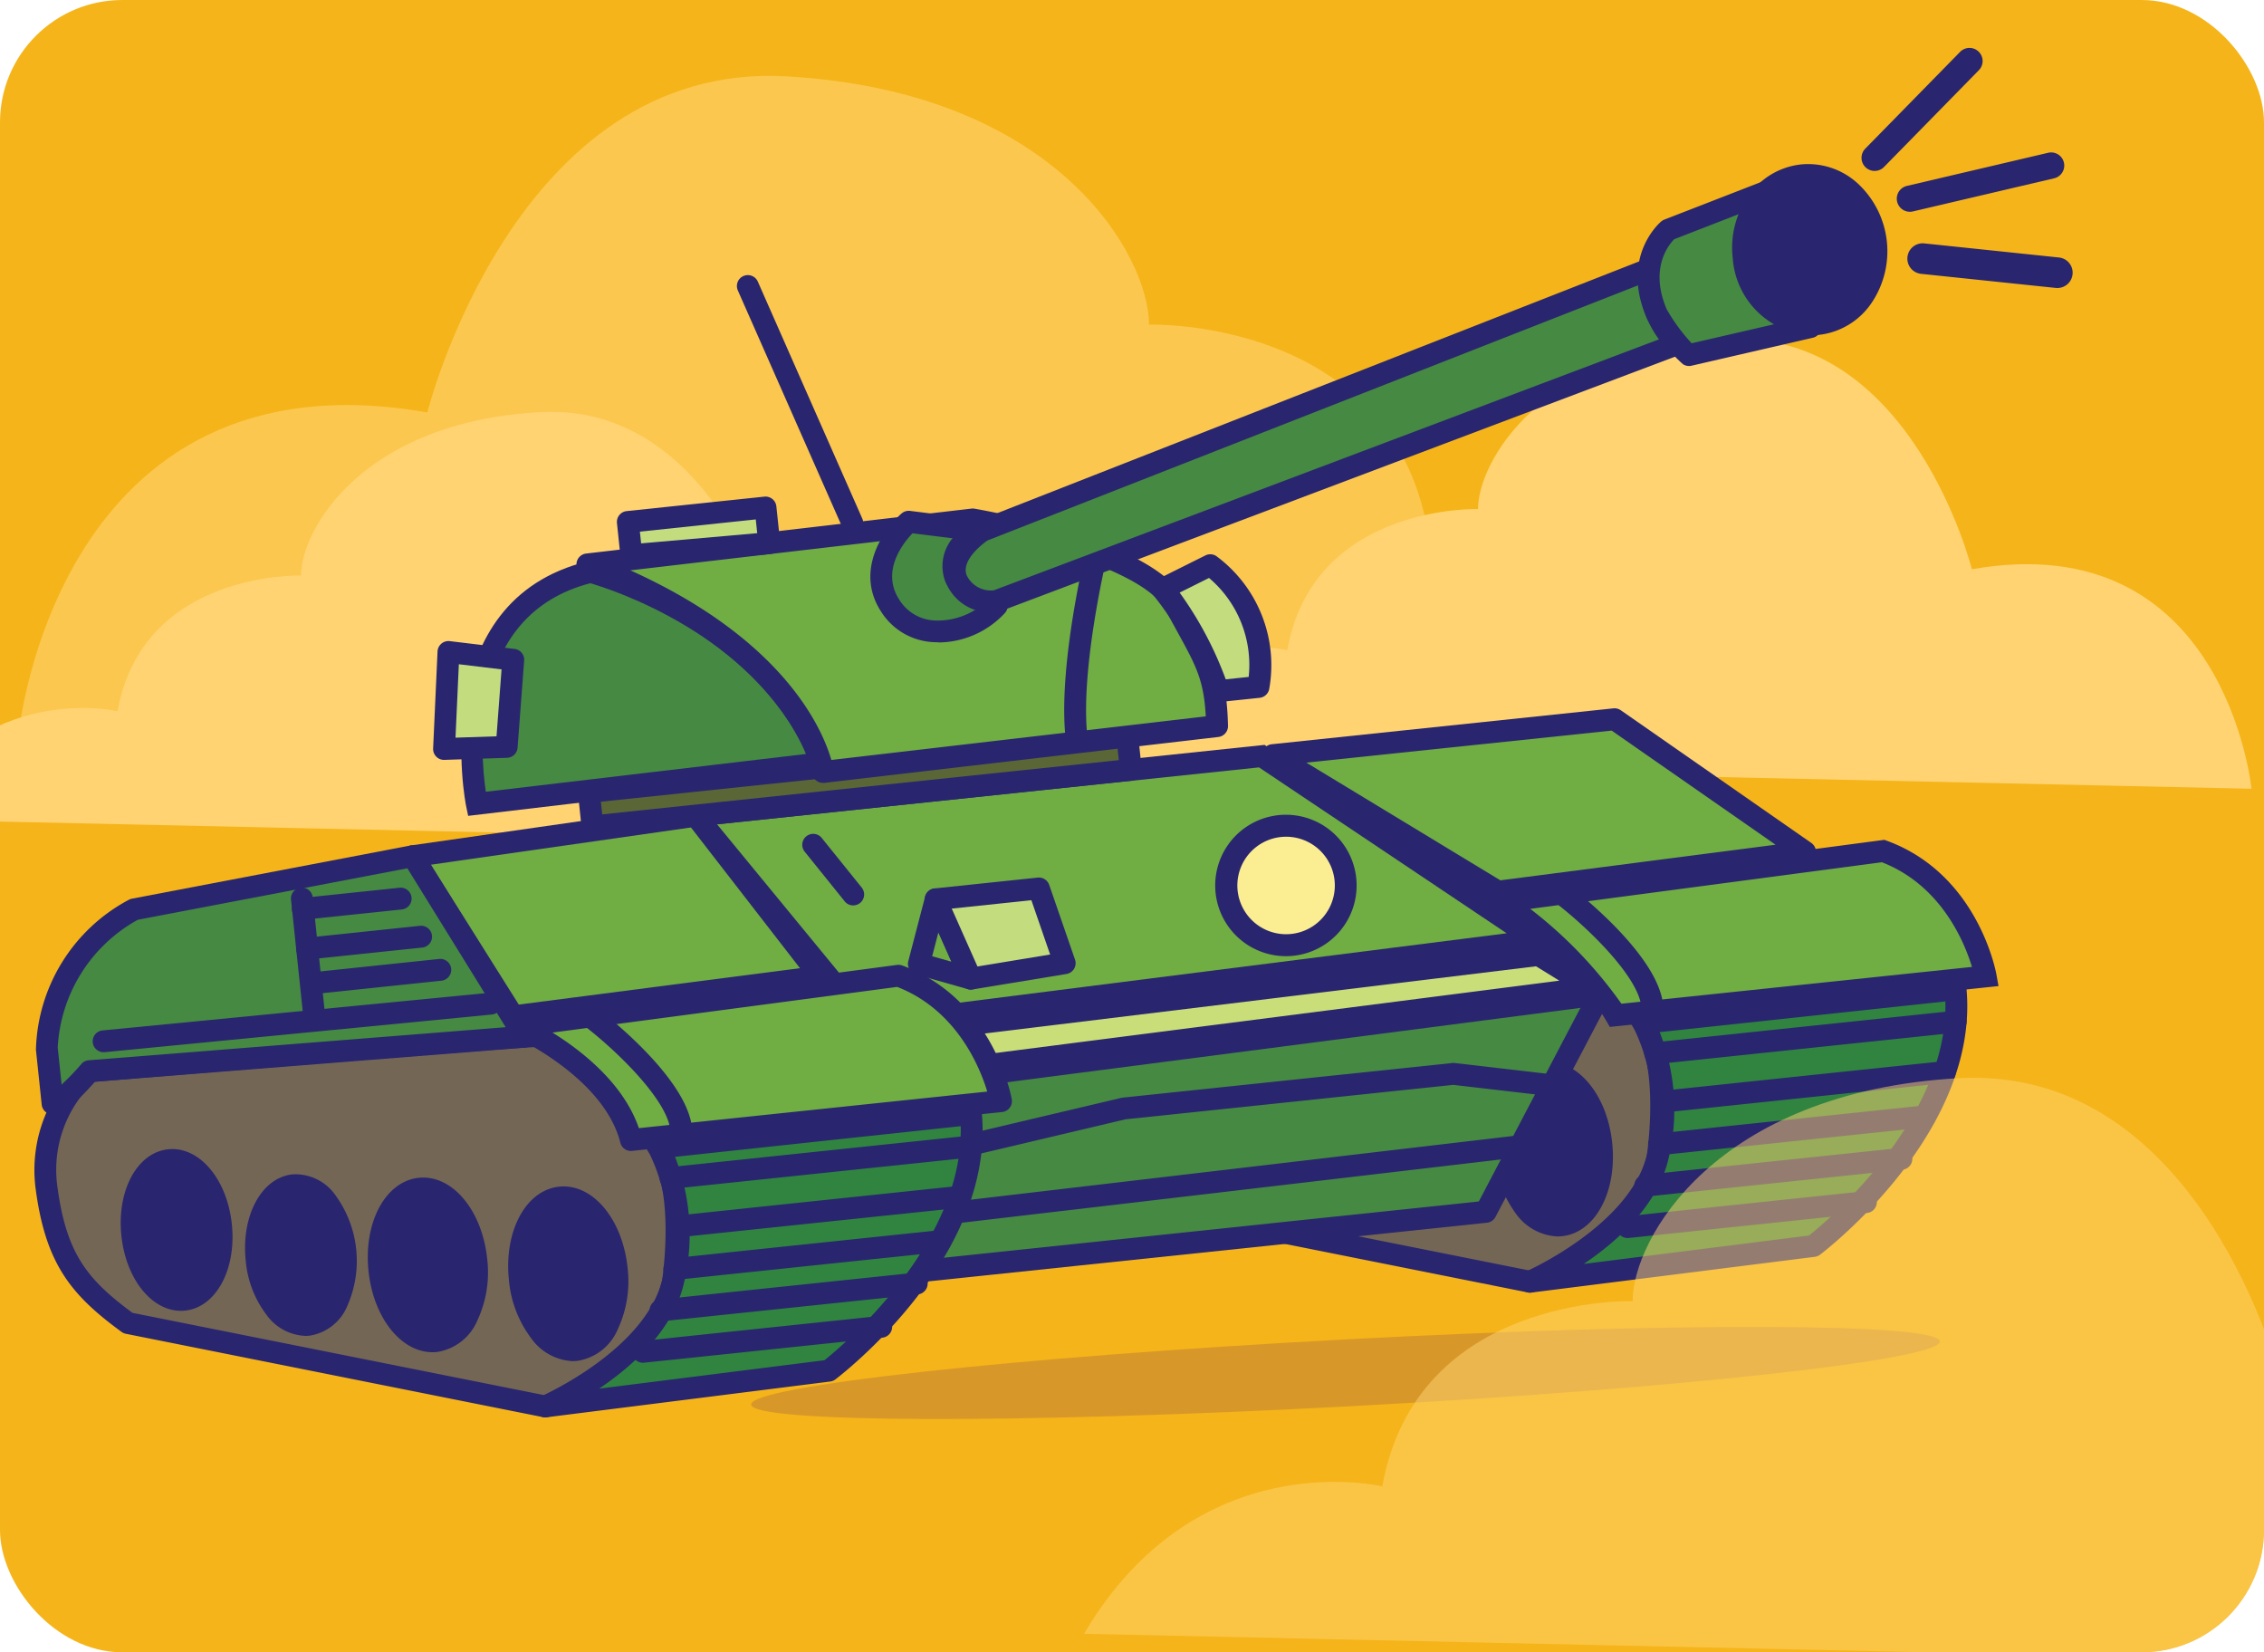 <svg xmlns="http://www.w3.org/2000/svg" xmlns:xlink="http://www.w3.org/1999/xlink" width="148" height="108" viewBox="0 0 148 108"><defs><style>.a{fill:none;}.b{clip-path:url(#a);}.c{fill:#f5b419;}.d{fill:#29266f;}.e{fill:#d79829;}.f{fill:#ffd371;}.g{opacity:0.6;}.h{clip-path:url(#b);}.i{fill:#70ad43;}.j{fill:#746655;}.k{fill:#5a6635;}.l{fill:#308440;}.m{fill:#c9dd79;}.n{fill:#c3dc7e;}.o{fill:#fbed92;}.p{fill:#468942;}.q{opacity:0.5;}.r{clip-path:url(#c);}</style><clipPath id="a"><rect class="a" width="148" height="108" rx="8" transform="translate(0.468 0)"/></clipPath><clipPath id="b"><rect class="a" width="113.829" height="42.967"/></clipPath><clipPath id="c"><rect class="a" width="102.224" height="38.587"/></clipPath></defs><g transform="translate(-0.468 0)"><g transform="translate(0 0)"><g class="b"><line class="c" y1="4.815" x2="6.979" transform="translate(124.15 6.986)"/><path class="d" d="M453.449,29.07a1,1,0,0,1-.569-1.823l6.979-4.815a1,1,0,1,1,1.136,1.646l-6.979,4.815a.993.993,0,0,1-.567.177" transform="translate(-329.298 -16.269)"/><line class="c" y1="2.115" x2="11.029" transform="translate(125.323 11.928)"/><path class="d" d="M457.548,43.661a1,1,0,0,1-.187-1.983l11.029-2.115a1,1,0,1,1,.377,1.965l-11.029,2.115a1.021,1.021,0,0,1-.189.018" transform="translate(-332.227 -28.619)"/><path class="c" d="M176.422,116.778H30.285a9.541,9.541,0,0,1-9.513-9.513V9.9A9.513,9.513,0,0,1,30.285.391H176.422A9.541,9.541,0,0,1,185.935,9.9v97.361a9.541,9.541,0,0,1-9.513,9.513" transform="translate(-27.241 -5.067)"/><line class="c" x2="8.796" y2="0.921" transform="translate(126.158 16.904)"/><path class="d" d="M469.27,59.881a1.009,1.009,0,0,1-.105-.005l-8.8-.921a1,1,0,1,1,.208-1.99l8.8.921a1,1,0,0,1-.1,1.995" transform="translate(-334.314 -41.056)"/><path class="e" d="M272.663,305.774c.064,1.207-17.279,3.11-38.738,4.251s-38.905,1.087-38.97-.121,17.279-3.11,38.738-4.251,38.905-1.087,38.97.121" transform="translate(-145.386 -218.097)"/><path class="f" d="M74.916,123.792s-1.643-16.593-17.579-13.8c0,0-3.779-15.115-15.443-14.458s-15.607,7.722-15.607,10.679c0,0-10.35-.328-11.993,8.872,0,0-8.871-2.135-14.293,7.065Z" transform="translate(-6.141 -68.593)"/><g class="g" transform="translate(1.692 4.959)"><g class="h"><path class="f" d="M27.411,61.63s2.5-25.212,26.71-20.969c0,0,5.741-22.965,23.465-21.967S101.3,30.427,101.3,34.921c0,0,15.726-.5,18.223,13.48,0,0,13.48-3.245,21.717,10.734Z" transform="translate(-27.411 -18.663)"/></g></g><path class="f" d="M343.489,108.234s-1.709-17.253-18.278-14.349c0,0-3.929-15.716-16.057-15.032s-16.228,8.028-16.228,11.1c0,0-10.762-.342-12.47,9.224,0,0-9.224-2.221-14.861,7.345Z" transform="translate(-195.839 -56.678)"/><path class="i" d="M336.65,165.8l-22.332,2.345,14.71,8.922,20.072-2.6Z" transform="translate(-230.639 -118.797)"/><path class="d" d="M327.242,176a.714.714,0,0,1-.371-.1l-14.71-8.921a.714.714,0,0,1,.3-1.321l22.332-2.345a.719.719,0,0,1,.483.124l12.451,8.67a.714.714,0,0,1-.317,1.295l-20.073,2.6a.7.7,0,0,1-.091.006m-12.526-9.147,12.683,7.692,17.989-2.327-10.714-7.46Z" transform="translate(-228.854 -117.012)"/><path class="j" d="M261.614,212.042a8.715,8.715,0,0,0-2.838,7.438c.584,4.634,1.959,6.544,5.349,9.024l27.276,5.451s6.844-1.893,8.342-8.114c0,0,.938-5.967-.924-8.8s-5.37-7.359-7.809-7.3-29.4,2.3-29.4,2.3" transform="translate(-190.921 -150.177)"/><path class="d" d="M289.614,232.884a.723.723,0,0,1-.14-.014L262.2,227.42a.711.711,0,0,1-.282-.124c-3.312-2.423-5-4.464-5.636-9.511a9.37,9.37,0,0,1,3.094-8.08.715.715,0,0,1,.393-.159c1.1-.092,27.006-2.246,29.438-2.306h.063c3.027,0,6.85,5.321,8.36,7.621,1.991,3.032,1.073,9.053,1.033,9.307,0,.019-.007.038-.011.056-1.579,6.555-8.551,8.554-8.847,8.635a.706.706,0,0,1-.19.026m-26.98-6.834,26.943,5.384c.983-.32,6.406-2.309,7.678-7.516.063-.429.809-5.794-.82-8.274-2.287-3.483-5.38-6.977-7.161-6.977h-.033c-2.27.056-26.446,2.06-29.117,2.282a7.91,7.91,0,0,0-2.426,6.657c.57,4.522,1.928,6.225,4.936,8.444" transform="translate(-189.134 -148.392)"/><path class="d" d="M341.4,249.294c.289,2.752-.9,5.131-2.644,5.315s-3.4-1.9-3.69-4.65.895-5.131,2.644-5.315,3.4,1.9,3.69,4.65" transform="translate(-245.427 -175.1)"/><path class="d" d="M336.746,253.55a3.537,3.537,0,0,1-2.732-1.506,7.4,7.4,0,0,1-1.448-3.8c-.335-3.192,1.106-5.871,3.28-6.1s4.14,2.093,4.475,5.286-1.106,5.872-3.28,6.1a2.778,2.778,0,0,1-.3.016m-.608-9.988a1.415,1.415,0,0,0-.143.007c-1.331.14-2.251,2.214-2.008,4.53a5.96,5.96,0,0,0,1.146,3.056,2.149,2.149,0,0,0,1.759.958c1.332-.14,2.251-2.214,2.008-4.53-.235-2.232-1.48-4.021-2.762-4.021" transform="translate(-243.639 -173.315)"/><path class="d" d="M373.515,251.339c.289,2.752-.9,5.131-2.644,5.315s-3.4-1.9-3.69-4.65.895-5.131,2.644-5.315,3.4,1.9,3.69,4.65" transform="translate(-268.365 -176.561)"/><path class="d" d="M368.864,255.595a3.537,3.537,0,0,1-2.732-1.506,7.9,7.9,0,0,1-.82-7.809,3.434,3.434,0,0,1,2.652-2.087c2.173-.224,4.14,2.093,4.475,5.286s-1.106,5.872-3.28,6.1a2.769,2.769,0,0,1-.3.016m-.608-9.988a1.41,1.41,0,0,0-.143.007,2.156,2.156,0,0,0-1.521,1.3,6.488,6.488,0,0,0,.66,6.284,2.152,2.152,0,0,0,1.759.958c1.331-.14,2.251-2.214,2.008-4.53-.235-2.232-1.48-4.021-2.762-4.021" transform="translate(-266.58 -174.776)"/><path class="d" d="M284.337,242.364c.265,2.519-.819,4.7-2.421,4.866s-3.114-1.738-3.379-4.257.819-4.7,2.421-4.866,3.114,1.738,3.379,4.258" transform="translate(-205.055 -170.432)"/><path class="d" d="M279.925,246.169a3.3,3.3,0,0,1-2.547-1.4,6.835,6.835,0,0,1-1.339-3.506c-.31-2.956,1.032-5.439,3.057-5.651A3.2,3.2,0,0,1,281.921,237a7.3,7.3,0,0,1,.757,7.214,3.2,3.2,0,0,1-2.475,1.944,2.664,2.664,0,0,1-.278.015m-.556-9.145a1.209,1.209,0,0,0-.124.006c-1.187.125-2,1.994-1.785,4.082a5.4,5.4,0,0,0,1.037,2.767,1.558,1.558,0,0,0,2.9-.3,5.88,5.88,0,0,0-.6-5.689,2.012,2.012,0,0,0-1.432-.861" transform="translate(-203.267 -168.645)"/><path class="d" d="M312.783,248.108c.265,2.52-.819,4.7-2.421,4.866s-3.114-1.738-3.379-4.257.819-4.7,2.421-4.866,3.114,1.738,3.379,4.257" transform="translate(-225.373 -174.535)"/><path class="d" d="M308.374,251.912a3.3,3.3,0,0,1-2.547-1.4,7.3,7.3,0,0,1-.758-7.214,2.958,2.958,0,0,1,5.3-.557,7.295,7.295,0,0,1,.757,7.214,3.2,3.2,0,0,1-2.475,1.944,2.654,2.654,0,0,1-.278.015m-.556-9.145a1.208,1.208,0,0,0-.124.006,1.919,1.919,0,0,0-1.345,1.159,5.881,5.881,0,0,0,.6,5.689,1.558,1.558,0,0,0,2.9-.3,5.879,5.879,0,0,0-.6-5.689,2.012,2.012,0,0,0-1.433-.861" transform="translate(-223.587 -172.747)"/><path class="k" d="M259.47,190.081l-.376-3.579a10.806,10.806,0,0,1,5.695-9.108l10.109-1.361,15.412,9.683-28.421,2.253s-1.742,2.041-2.419,2.113" transform="translate(-191.196 -126.104)"/><path class="d" d="M257.683,189.01a.715.715,0,0,1-.71-.64l-.376-3.579c0-.016,0-.033,0-.049a11.439,11.439,0,0,1,6.048-9.75.715.715,0,0,1,.266-.091l10.108-1.361a.718.718,0,0,1,.475.1l15.412,9.683a.714.714,0,0,1-.324,1.317l-28.129,2.23c-.857.978-1.956,2.056-2.693,2.134a.727.727,0,0,1-.075,0m.338-4.34.251,2.392a15.878,15.878,0,0,0,1.287-1.342.714.714,0,0,1,.487-.248l26.272-2.083-13.368-8.4-9.708,1.307a10.024,10.024,0,0,0-5.221,8.374" transform="translate(-189.409 -124.318)"/><path class="d" d="M316.464,184.921a.714.714,0,0,1-.71-.64l-.808-7.691a.715.715,0,0,1,1.421-.149l.807,7.691a.714.714,0,0,1-.636.785.667.667,0,0,1-.075,0" transform="translate(-231.085 -125.938)"/><path class="d" d="M270.309,203.736a.714.714,0,0,1-.068-1.425l25.313-2.462a.714.714,0,1,1,.138,1.422l-25.313,2.462c-.023,0-.047,0-.07,0" transform="translate(-198.697 -143.111)"/><path class="i" d="M366.849,199.274s5.181,3.668,7.4,7.44l24.187-2.54s-1.106-6.144-6.7-8.2Z" transform="translate(-268.159 -140.349)"/><path class="d" d="M369.118,205.644l-.233-.4c-2.111-3.593-7.143-7.183-7.193-7.219l-1.485-1.052,26.86-3.559.165.061c5.912,2.169,7.111,8.474,7.159,8.741l.137.757Zm-5.2-7.717a28.716,28.716,0,0,1,5.959,6.2l22.916-2.406c-.485-1.6-2-5.329-5.889-6.842Z" transform="translate(-263.415 -138.52)"/><path class="d" d="M384.458,212.3h-.04a.714.714,0,0,1-.674-.753c.108-1.943-3.424-5.395-5.675-7.113a.714.714,0,1,1,.867-1.136c.658.5,6.42,5,6.235,8.329a.714.714,0,0,1-.713.675" transform="translate(-275.972 -145.47)"/><path class="l" d="M373.114,246.719l18.535-2.337s10.135-7.683,9.292-16.773L380.532,229.8a12.842,12.842,0,0,1,.924,8.8c-1.234,5.02-8.342,8.114-8.342,8.114" transform="translate(-272.634 -162.941)"/><path class="d" d="M371.328,245.647a.714.714,0,0,1-.285-1.369c.068-.03,6.8-3.016,7.934-7.63a12.26,12.26,0,0,0-.852-8.281.715.715,0,0,1,.545-1.063l20.409-2.192a.714.714,0,0,1,.788.644c.87,9.377-9.145,17.085-9.571,17.409a.716.716,0,0,1-.343.14l-18.535,2.337a.678.678,0,0,1-.09.006m8.484-17.029a13.815,13.815,0,0,1,.553,8.371c-.737,3-3.339,5.311-5.517,6.78l14.729-1.857c1.181-.947,9.107-7.6,8.91-15.3Z" transform="translate(-270.849 -161.155)"/><path class="d" d="M400.023,236a.714.714,0,0,1-.074-1.425l19.632-2.061a.714.714,0,1,1,.149,1.421L400.1,236a.675.675,0,0,1-.075,0" transform="translate(-291.344 -166.444)"/><path class="d" d="M401.614,247.391a.714.714,0,0,1-.074-1.425l18.472-1.939a.714.714,0,1,1,.149,1.421l-18.472,1.939a.673.673,0,0,1-.075,0" transform="translate(-292.48 -174.665)"/><path class="d" d="M400.895,257.418a.714.714,0,0,1-.074-1.425l17.39-1.826a.714.714,0,0,1,.149,1.421l-17.39,1.826a.682.682,0,0,1-.075,0" transform="translate(-291.966 -181.908)"/><path class="d" d="M397.726,267.059a.714.714,0,0,1-.074-1.425l16.741-1.758a.714.714,0,0,1,.149,1.421L397.8,267.055a.677.677,0,0,1-.075,0" transform="translate(-289.703 -188.842)"/><path class="d" d="M393.712,276.836a.714.714,0,0,1-.074-1.425l15.567-1.635a.714.714,0,1,1,.149,1.421l-15.566,1.634a.668.668,0,0,1-.075,0" transform="translate(-286.836 -195.913)"/><path class="m" d="M223.5,225.025l43.315-5.282,3.452,2.132-44.155,5.663Z" transform="translate(-165.776 -157.324)"/><path class="d" d="M224.329,226.467a.715.715,0,0,1-.5-.2l-2.612-2.514a.714.714,0,0,1,.409-1.224l43.315-5.282a.707.707,0,0,1,.462.1l3.452,2.132a.714.714,0,0,1-.284,1.316l-44.155,5.664a.751.751,0,0,1-.091.006m-1.034-2.7L224.577,225l41.815-5.363-1.522-.94Z" transform="translate(-163.99 -155.537)"/><path class="i" d="M182.275,178.161l37.006-3.886,17.991,12.05-43.728,5.545Z" transform="translate(-136.329 -124.848)"/><path class="d" d="M189.756,190.784l-12.363-15.039,38.584-4.051,19.792,13.256Zm-9.573-13.9,10.176,12.379,41.443-5.255-16.19-10.844Z" transform="translate(-132.842 -123.005)"/><path class="d" d="M234.947,211.128a.721.721,0,0,1-.195-.027l-3.4-.963a.715.715,0,0,1-.5-.867l1.1-4.223a.715.715,0,0,1,1.344-.111l2.305,5.187a.714.714,0,0,1-.653,1m-2.535-2.175,1.263.358-.856-1.926Z" transform="translate(-171.008 -146.445)"/><path class="n" d="M237.169,205.241l6.748-.708,1.687,4.884-6.13,1.01Z" transform="translate(-175.537 -146.46)"/><path class="d" d="M237.688,209.358a.715.715,0,0,1-.652-.424l-2.305-5.187a.714.714,0,0,1,.578-1l6.748-.709a.718.718,0,0,1,.75.477l1.687,4.885a.714.714,0,0,1-.559.938l-6.13,1.01a.7.7,0,0,1-.117.009m-1.253-5.293,1.682,3.784,4.749-.783-1.225-3.548Z" transform="translate(-173.751 -144.675)"/><path class="o" d="M311.446,193.694a3.9,3.9,0,1,1-4.29-3.474,3.9,3.9,0,0,1,4.29,3.474" transform="translate(-223.027 -136.221)"/><path class="d" d="M305.77,196.934a4.622,4.622,0,1,1,.491-.026,4.645,4.645,0,0,1-.491.026m.011-7.807a3.248,3.248,0,0,0-.336.018,3.186,3.186,0,1,0,.336-.018" transform="translate(-221.242 -134.435)"/><path class="d" d="M209.991,196.724a.712.712,0,0,1-.557-.266l-2.615-3.246a.714.714,0,1,1,1.113-.9l2.615,3.247a.714.714,0,0,1-.556,1.162" transform="translate(-153.747 -137.542)"/><path class="p" d="M222.2,234.591l-4.162,12.762L259.469,243l7.458-14.208Z" transform="translate(-161.871 -163.788)"/><path class="d" d="M216.251,246.282a.715.715,0,0,1-.679-.936l4.162-12.762a.714.714,0,0,1,.588-.487l44.728-5.8a.715.715,0,0,1,.724,1.041l-7.458,14.208a.714.714,0,0,1-.558.379l-41.432,4.35a.737.737,0,0,1-.075,0m4.7-12.826-3.681,11.286,39.956-4.2,6.642-12.653Z" transform="translate(-160.086 -162.003)"/><path class="d" d="M224.794,251.76a.715.715,0,0,1-.164-1.41l15.319-3.621a.671.671,0,0,1,.09-.015l21.551-2.263a.7.7,0,0,1,.157,0l6.462.752a.714.714,0,1,1-.165,1.419l-6.383-.743-21.427,2.25-15.275,3.611a.713.713,0,0,1-.165.019" transform="translate(-166.188 -174.968)"/><path class="d" d="M220.425,267.39a.714.714,0,0,1-.083-1.424l42.5-4.992a.715.715,0,0,1,.167,1.419l-42.5,4.992a.758.758,0,0,1-.084,0" transform="translate(-163.068 -186.769)"/><path class="i" d="M136.03,187.873l-18.5,2.652,6.576,10.46,20.073-2.6Z" transform="translate(-90.084 -134.561)"/><path class="d" d="M122.319,199.913a.714.714,0,0,1-.6-.334l-6.576-10.46a.714.714,0,0,1,.5-1.087l18.5-2.652a.712.712,0,0,1,.666.27l8.147,10.516a.714.714,0,0,1-.473,1.146l-20.073,2.6a.7.7,0,0,1-.092.006m-5.385-10.624,5.747,9.142,18.383-2.378-7.128-9.2Z" transform="translate(-88.299 -132.773)"/><path class="j" d="M36.359,240.571a8.715,8.715,0,0,0-2.838,7.439c.584,4.634,1.959,6.544,5.349,9.024l27.275,5.451s6.844-1.892,8.343-8.114c0,0,.938-5.968-.924-8.8s-5.37-7.359-7.809-7.3-29.4,2.3-29.4,2.3" transform="translate(-30.035 -170.553)"/><path class="d" d="M64.359,261.413a.72.72,0,0,1-.14-.014l-27.276-5.45a.711.711,0,0,1-.282-.124c-3.312-2.423-5-4.464-5.636-9.511a9.37,9.37,0,0,1,3.094-8.08.714.714,0,0,1,.393-.159c1.1-.092,27.005-2.246,29.437-2.306,3.046-.077,6.9,5.3,8.424,7.621,1.991,3.032,1.073,9.053,1.033,9.307,0,.019-.007.038-.011.056-1.579,6.556-8.551,8.554-8.847,8.636a.706.706,0,0,1-.19.026m-26.98-6.834,26.943,5.384c.983-.32,6.406-2.308,7.678-7.516.063-.429.809-5.794-.82-8.274-2.287-3.483-5.38-6.977-7.161-6.977h-.033c-2.27.056-26.446,2.06-29.117,2.282a7.911,7.911,0,0,0-2.426,6.657c.57,4.522,1.928,6.225,4.936,8.444" transform="translate(-28.247 -168.768)"/><path class="d" d="M116.144,277.823c.289,2.752-.895,5.131-2.644,5.315s-3.4-1.9-3.691-4.65.895-5.131,2.644-5.315,3.4,1.9,3.69,4.65" transform="translate(-84.54 -195.477)"/><path class="d" d="M111.492,282.075c-2.055,0-3.861-2.254-4.181-5.3-.335-3.192,1.106-5.871,3.28-6.1s4.14,2.094,4.476,5.286a7.4,7.4,0,0,1-.629,4.013,3.433,3.433,0,0,1-2.651,2.087,2.766,2.766,0,0,1-.295.015m-.608-9.988a1.405,1.405,0,0,0-.143.007c-1.332.14-2.251,2.214-2.008,4.53s1.58,4.152,2.905,4.014a2.156,2.156,0,0,0,1.521-1.3,5.96,5.96,0,0,0,.487-3.228c-.234-2.232-1.48-4.021-2.762-4.021" transform="translate(-82.752 -193.689)"/><path class="d" d="M148.26,279.869c.289,2.752-.895,5.131-2.644,5.315s-3.4-1.9-3.691-4.65.9-5.131,2.644-5.315,3.4,1.9,3.69,4.65" transform="translate(-107.479 -196.938)"/><path class="d" d="M143.606,284.123a3.537,3.537,0,0,1-2.731-1.506,7.4,7.4,0,0,1-1.449-3.8c-.335-3.192,1.106-5.871,3.28-6.1s4.14,2.093,4.476,5.286a7.4,7.4,0,0,1-.629,4.013,3.433,3.433,0,0,1-2.651,2.087,2.78,2.78,0,0,1-.3.016M143,274.135a1.4,1.4,0,0,0-.143.007c-1.332.14-2.251,2.215-2.008,4.53a5.961,5.961,0,0,0,1.146,3.056,1.765,1.765,0,0,0,3.28-.344,5.96,5.96,0,0,0,.487-3.228c-.234-2.232-1.48-4.021-2.762-4.021" transform="translate(-105.69 -195.152)"/><path class="d" d="M59.081,270.893c.265,2.519-.819,4.7-2.421,4.866s-3.114-1.738-3.379-4.258.819-4.7,2.421-4.866,3.114,1.738,3.379,4.258" transform="translate(-44.168 -190.808)"/><path class="d" d="M54.672,274.7c-1.913,0-3.592-2.087-3.888-4.908-.31-2.956,1.032-5.439,3.057-5.651s3.853,1.937,4.164,4.894-1.032,5.439-3.057,5.651a2.645,2.645,0,0,1-.276.015m-.556-9.145a1.236,1.236,0,0,0-.126.007c-1.186.125-2,1.994-1.785,4.082s1.409,3.745,2.594,3.621,2-1.994,1.785-4.081c-.211-2.014-1.324-3.628-2.468-3.628" transform="translate(-42.381 -189.02)"/><path class="d" d="M87.527,276.638c.265,2.519-.819,4.7-2.421,4.866s-3.114-1.738-3.379-4.257.819-4.7,2.421-4.866,3.114,1.738,3.379,4.257" transform="translate(-64.485 -194.912)"/><path class="d" d="M83.116,280.443a3.294,3.294,0,0,1-2.547-1.4,6.835,6.835,0,0,1-1.339-3.506c-.31-2.956,1.032-5.439,3.057-5.651a3.2,3.2,0,0,1,2.825,1.387,7.294,7.294,0,0,1,.758,7.214,3.2,3.2,0,0,1-2.476,1.944,2.653,2.653,0,0,1-.277.015M82.56,271.3a1.213,1.213,0,0,0-.124.006c-1.186.125-2,1.994-1.785,4.082a5.4,5.4,0,0,0,1.037,2.767,1.557,1.557,0,0,0,2.9-.3,5.881,5.881,0,0,0-.6-5.689,2.013,2.013,0,0,0-1.433-.861" transform="translate(-62.698 -193.125)"/><path class="p" d="M34.215,213.319l-.376-3.579a10.8,10.8,0,0,1,5.695-9.108l18.22-3.478,7.3,11.8-28.421,2.253s-1.742,2.042-2.419,2.113" transform="translate(-30.309 -141.189)"/><path class="d" d="M32.426,212.248a.715.715,0,0,1-.71-.64l-.376-3.579c0-.016,0-.033,0-.049a11.439,11.439,0,0,1,6.048-9.75.723.723,0,0,1,.227-.085l18.219-3.478a.717.717,0,0,1,.742.326l7.3,11.8a.714.714,0,0,1-.551,1.088l-28.129,2.23c-.857.978-1.956,2.057-2.693,2.134a.672.672,0,0,1-.075,0m.339-4.339.251,2.391a15.97,15.97,0,0,0,1.287-1.343.715.715,0,0,1,.487-.248l27.254-2.161-6.427-10.386L38,199.524a10.141,10.141,0,0,0-5.238,8.384" transform="translate(-28.522 -139.404)"/><path class="d" d="M91.208,213.45a.714.714,0,0,1-.71-.64l-.808-7.691a.714.714,0,0,1,1.421-.149l.808,7.691a.714.714,0,0,1-.636.785.672.672,0,0,1-.075,0" transform="translate(-70.199 -146.315)"/><path class="d" d="M45.054,232.265a.714.714,0,0,1-.068-1.425L70.3,228.378a.714.714,0,0,1,.138,1.422l-25.313,2.462c-.023,0-.047,0-.07,0" transform="translate(-37.81 -163.488)"/><path class="d" d="M93.911,222.918a.714.714,0,0,1-.074-1.425l8.045-.845a.714.714,0,1,1,.149,1.421l-8.046.845a.679.679,0,0,1-.075,0" transform="translate(-72.706 -157.967)"/><path class="d" d="M91.606,215.274a.714.714,0,0,1-.074-1.425l7.449-.782a.714.714,0,1,1,.149,1.421l-7.449.782a.668.668,0,0,1-.075,0" transform="translate(-71.059 -152.552)"/><path class="d" d="M90.651,206.453a.714.714,0,0,1-.074-1.425l6.386-.671a.714.714,0,0,1,.149,1.421l-6.385.67a.682.682,0,0,1-.075,0" transform="translate(-70.377 -146.332)"/><path class="i" d="M141.594,227.8s6.221,2.77,7.4,7.44l24.187-2.54s-1.106-6.144-6.7-8.2Z" transform="translate(-107.273 -160.725)"/><path class="d" d="M147.2,234.173a.714.714,0,0,1-.692-.54c-1.078-4.283-6.935-6.936-6.994-6.962a.715.715,0,0,1,.2-1.361l24.881-3.3a.72.72,0,0,1,.34.038c5.912,2.169,7.111,8.474,7.159,8.741a.714.714,0,0,1-.628.837l-24.187,2.54a.747.747,0,0,1-.075,0m-5.132-7.733c1.905,1.184,4.64,3.315,5.647,6.247l22.774-2.391c-.485-1.6-2-5.329-5.888-6.842Z" transform="translate(-105.487 -158.94)"/><path class="d" d="M162.316,240.5h-.04a.715.715,0,0,1-.674-.753c.108-1.943-3.424-5.4-5.675-7.114a.714.714,0,1,1,.867-1.136c.658.5,6.42,5,6.236,8.329a.714.714,0,0,1-.713.675" transform="translate(-117.309 -165.614)"/><path class="l" d="M147.859,275.248l18.535-2.337s10.135-7.683,9.292-16.773l-20.409,2.193a12.842,12.842,0,0,1,.924,8.8c-1.234,5.021-8.342,8.114-8.342,8.114" transform="translate(-111.748 -183.317)"/><path class="d" d="M146.073,274.177a.714.714,0,0,1-.285-1.369c.068-.03,6.8-3.016,7.934-7.63a12.166,12.166,0,0,0-.851-8.28.714.714,0,0,1,.544-1.064l20.409-2.192a.714.714,0,0,1,.788.644c.87,9.377-9.145,17.085-9.571,17.409a.716.716,0,0,1-.342.14l-18.535,2.337a.686.686,0,0,1-.09.006m8.484-17.029a13.814,13.814,0,0,1,.553,8.371c-.736,3-3.339,5.311-5.517,6.78l14.73-1.857c1.181-.947,9.107-7.6,8.909-15.3Z" transform="translate(-109.962 -181.533)"/><path class="d" d="M174.768,264.533a.714.714,0,0,1-.074-1.425l19.632-2.061a.714.714,0,1,1,.149,1.421l-19.632,2.062a.679.679,0,0,1-.075,0" transform="translate(-130.457 -186.821)"/><path class="d" d="M176.36,275.921a.714.714,0,0,1-.074-1.425l18.472-1.94a.714.714,0,0,1,.149,1.421l-18.472,1.94a.678.678,0,0,1-.075,0" transform="translate(-131.594 -195.042)"/><path class="d" d="M175.639,285.947a.714.714,0,0,1-.074-1.425l17.39-1.826a.714.714,0,0,1,.149,1.421l-17.39,1.826a.672.672,0,0,1-.075,0" transform="translate(-131.079 -202.284)"/><path class="d" d="M172.47,295.588a.714.714,0,0,1-.074-1.425l16.741-1.758a.714.714,0,0,1,.149,1.421l-16.741,1.758a.672.672,0,0,1-.075,0" transform="translate(-128.816 -209.219)"/><path class="d" d="M168.457,305.366a.714.714,0,0,1-.074-1.425l15.566-1.635a.714.714,0,0,1,.149,1.421l-15.567,1.634a.665.665,0,0,1-.075,0" transform="translate(-125.95 -216.291)"/><rect class="k" width="35.385" height="2.262" transform="translate(38.962 51.773) rotate(-5.998)"/><path class="d" d="M156.283,174.421a.714.714,0,0,1-.71-.64l-.236-2.249a.715.715,0,0,1,.636-.785l35.192-3.7a.713.713,0,0,1,.785.636l.236,2.249a.715.715,0,0,1-.636.785l-35.192,3.7a.676.676,0,0,1-.075,0m.55-2.328.087.828,33.771-3.546-.087-.828Z" transform="translate(-117.086 -119.686)"/><path class="p" d="M131.4,147.285s-2.655-12.706,7.431-15.159c0,0,11.536,2.97,15.14,12.5Z" transform="translate(-99.765 -94.744)"/><path class="d" d="M129.1,146.23l-.134-.64c-.028-.134-2.673-13.413,7.962-16l.174-.042.173.045c.485.125,11.938,3.175,15.63,12.935l.324.855Zm7.987-15.206c-7.96,2.071-7.208,11.1-6.833,13.631l20.963-2.473c-3.511-7.805-12.764-10.759-14.13-11.157" transform="translate(-98.028 -92.903)"/><path class="i" d="M157.5,123.058l25.19-2.938S194,122.086,195.925,125.7s2.657,4.343,2.74,7.929l-25.765,3s-1.187-8.165-15.4-13.569" transform="translate(-118.634 -86.168)"/><path class="d" d="M171.113,135.556a.715.715,0,0,1-.706-.612c-.011-.074-1.365-7.84-14.947-13a.715.715,0,0,1,.171-1.378l25.19-2.938a.759.759,0,0,1,.205.006c1.193.207,11.718,2.136,13.743,5.948.29.546.553,1.025.79,1.459,1.345,2.454,1.958,3.573,2.033,6.789a.715.715,0,0,1-.632.726l-25.765,3a.753.753,0,0,1-.083,0m-12.589-13.892c10.081,4.549,12.568,10.41,13.139,12.394l24.477-2.849c-.125-2.369-.634-3.3-1.833-5.485-.24-.438-.506-.923-.8-1.475-1.423-2.679-9.5-4.637-12.625-5.193Z" transform="translate(-116.848 -84.384)"/><path class="n" d="M124.995,150.426l4.235.509-.429,5.694-4.094.136Z" transform="translate(-95.211 -107.814)"/><path class="d" d="M122.922,155.7a.714.714,0,0,1-.714-.747l.288-6.339a.715.715,0,0,1,.8-.677l4.235.509a.714.714,0,0,1,.627.763l-.429,5.694a.715.715,0,0,1-.689.66l-4.094.136h-.024m.967-6.252-.218,4.8,2.681-.089.329-4.374Z" transform="translate(-93.426 -106.03)"/><path class="n" d="M166.75,118.34l.229,2.177,9.013-.791-.245-2.33Z" transform="translate(-125.24 -84.222)"/><path class="d" d="M165.192,119.446a.715.715,0,0,1-.71-.64l-.229-2.177a.715.715,0,0,1,.636-.785l9-.945a.714.714,0,0,1,.785.636l.245,2.33a.714.714,0,0,1-.648.786l-9.013.792c-.021,0-.042,0-.063,0m.557-2.256.081.768,7.589-.667-.094-.9Z" transform="translate(-123.454 -82.437)"/><path class="d" d="M267.36,138.547a.715.715,0,0,1-.71-.648c-.437-4.642,1.277-11.783,1.35-12.085a.715.715,0,0,1,1.389.337c-.017.072-1.731,7.211-1.316,11.614a.714.714,0,0,1-.644.778c-.023,0-.045,0-.068,0" transform="translate(-196.542 -89.846)"/><path class="p" d="M226.515,120.629s-3.046,2.668-1.209,5.483,5.661,1.606,6.965,0c0,0-4.131-.96-2.418-3.854l1.469-1.034Z" transform="translate(-166.643 -86.532)"/><path class="d" d="M226.687,126.728q-.134,0-.268-.007a4.282,4.282,0,0,1-3.486-2c-1.72-2.638.123-5.346,1.337-6.41a.712.712,0,0,1,.558-.171l4.807.6a.715.715,0,0,1,.323,1.293l-1.337.942a1.411,1.411,0,0,0-.161,1.246c.349.822,1.706,1.305,2.2,1.422a.715.715,0,0,1,.391,1.146,5.97,5.97,0,0,1-4.363,1.95m-1.7-7.134c-.595.619-2.087,2.464-.863,4.341a2.866,2.866,0,0,0,2.364,1.359,4.666,4.666,0,0,0,2.612-.708,3.83,3.83,0,0,1-1.959-1.812,2.85,2.85,0,0,1,.316-2.665.72.72,0,0,1,.162-.189Z" transform="translate(-164.868 -84.746)"/><path class="d" d="M199.251,81.155a.715.715,0,0,1-.654-.426l-6.835-15.495a.714.714,0,1,1,1.307-.576L199.9,80.152a.715.715,0,0,1-.653,1" transform="translate(-143.061 -46.25)"/><path class="p" d="M243.325,79.9l43.68-17.131s-.272,3.623,1.947,4.857L244.244,84.495a2.512,2.512,0,0,1-2.606-1.431c-.65-1.675,1.688-3.168,1.688-3.168" transform="translate(-178.647 -45.203)"/><path class="d" d="M242.177,83.439a3.1,3.1,0,0,1-2.993-1.9c-.68-1.753.918-3.357,1.969-4.029a.712.712,0,0,1,.124-.063l43.68-17.131a.714.714,0,0,1,.973.719c0,.03-.207,3.185,1.581,4.18a.714.714,0,0,1-.095,1.292L242.708,83.377a.735.735,0,0,1-.163.041,3.036,3.036,0,0,1-.368.022m-.3-4.694c-.292.205-1.74,1.288-1.357,2.274A1.748,1.748,0,0,0,242.3,82L285.775,65.6a6.375,6.375,0,0,1-1.258-3.575Z" transform="translate(-176.859 -43.417)"/><path class="p" d="M401.562,45.821s-2.317,1.931-.734,5.543a11,11,0,0,0,2.082,2.648l7.938-1.829s-3.391-1.552-3.558-4.542,2.552-5.036,2.552-5.036Z" transform="translate(-292.034 -30.803)"/><path class="d" d="M401.107,52.94a.714.714,0,0,1-.392-.117,11.088,11.088,0,0,1-2.307-2.885.752.752,0,0,1-.037-.073c-1.779-4.057.819-6.285.93-6.378a.719.719,0,0,1,.2-.117l8.28-3.217a.714.714,0,0,1,.688,1.237c-.023.017-2.412,1.864-2.268,4.426.141,2.515,3.113,3.919,3.143,3.932a.715.715,0,0,1-.138,1.345l-7.938,1.83a.725.725,0,0,1-.16.018m-1.444-3.687a12.033,12.033,0,0,0,1.619,2.2l5.935-1.368a5.855,5.855,0,0,1-2.444-4.19,6,6,0,0,1,.869-3.379l-5.5,2.136c-.342.345-1.649,1.9-.482,4.6" transform="translate(-290.23 -29.017)"/><path class="n" d="M289.053,132.146l3.128-1.56a8.212,8.212,0,0,1,3.151,7.959l-2.621.275a22.337,22.337,0,0,0-3.659-6.674" transform="translate(-212.594 -93.644)"/><path class="d" d="M290.925,137.748a.715.715,0,0,1-.677-.486,21.754,21.754,0,0,0-3.51-6.421.715.715,0,0,1,.21-1.12l3.128-1.56a.712.712,0,0,1,.716.046,8.865,8.865,0,0,1,3.459,8.662.715.715,0,0,1-.632.6l-2.621.275c-.025,0-.05,0-.075,0m-2.531-7.152a23.6,23.6,0,0,1,3.013,5.669l1.5-.158a7.448,7.448,0,0,0-2.593-6.469Z" transform="translate(-210.809 -91.857)"/><path class="d" d="M425.732,41.357a4.643,4.643,0,0,1,4.838,4.407,4.381,4.381,0,1,1-8.655.909,4.643,4.643,0,0,1,3.817-5.316" transform="translate(-307.468 -29.897)"/><path class="d" d="M424.559,50.029a5.427,5.427,0,0,1-5.141-5.069,5.889,5.889,0,0,1,1.037-4.062,4.8,4.8,0,0,1,3.417-2.039h0a4.8,4.8,0,0,1,3.766,1.285,6.039,6.039,0,0,1,.821,7.82A4.8,4.8,0,0,1,425.041,50a4.652,4.652,0,0,1-.482.025m-.2-9.766a3.226,3.226,0,0,0-.336.017h0a3.393,3.393,0,0,0-2.4,1.451,4.463,4.463,0,0,0-.776,3.08,3.933,3.933,0,0,0,4.053,3.771,3.393,3.393,0,0,0,2.4-1.451,4.612,4.612,0,0,0-.623-5.931,3.435,3.435,0,0,0-2.318-.938m-.411-.693h0Z" transform="translate(-305.681 -28.11)"/><g class="q" transform="translate(71.331 70.448)"><g class="r"><path class="f" d="M373.333,286.425s-2.242-22.641-23.987-18.831c0,0-5.156-20.624-21.073-19.728s-21.3,10.536-21.3,14.572c0,0-14.123-.449-16.365,12.105,0,0-12.105-2.914-19.5,9.639Z" transform="translate(-271.109 -247.839)"/></g></g><path class="d" d="M457.906,40.053a.857.857,0,0,1-.195-1.692l9.231-2.165a.857.857,0,1,1,.391,1.669L458.1,40.03a.854.854,0,0,1-.2.023" transform="translate(-332.584 -26.21)"/><path class="d" d="M449.835,20.309a.857.857,0,0,1-.612-1.458l6.2-6.326a.857.857,0,0,1,1.224,1.2l-6.2,6.326a.856.856,0,0,1-.612.257" transform="translate(-326.819 -9.136)"/></g></g></g></svg>